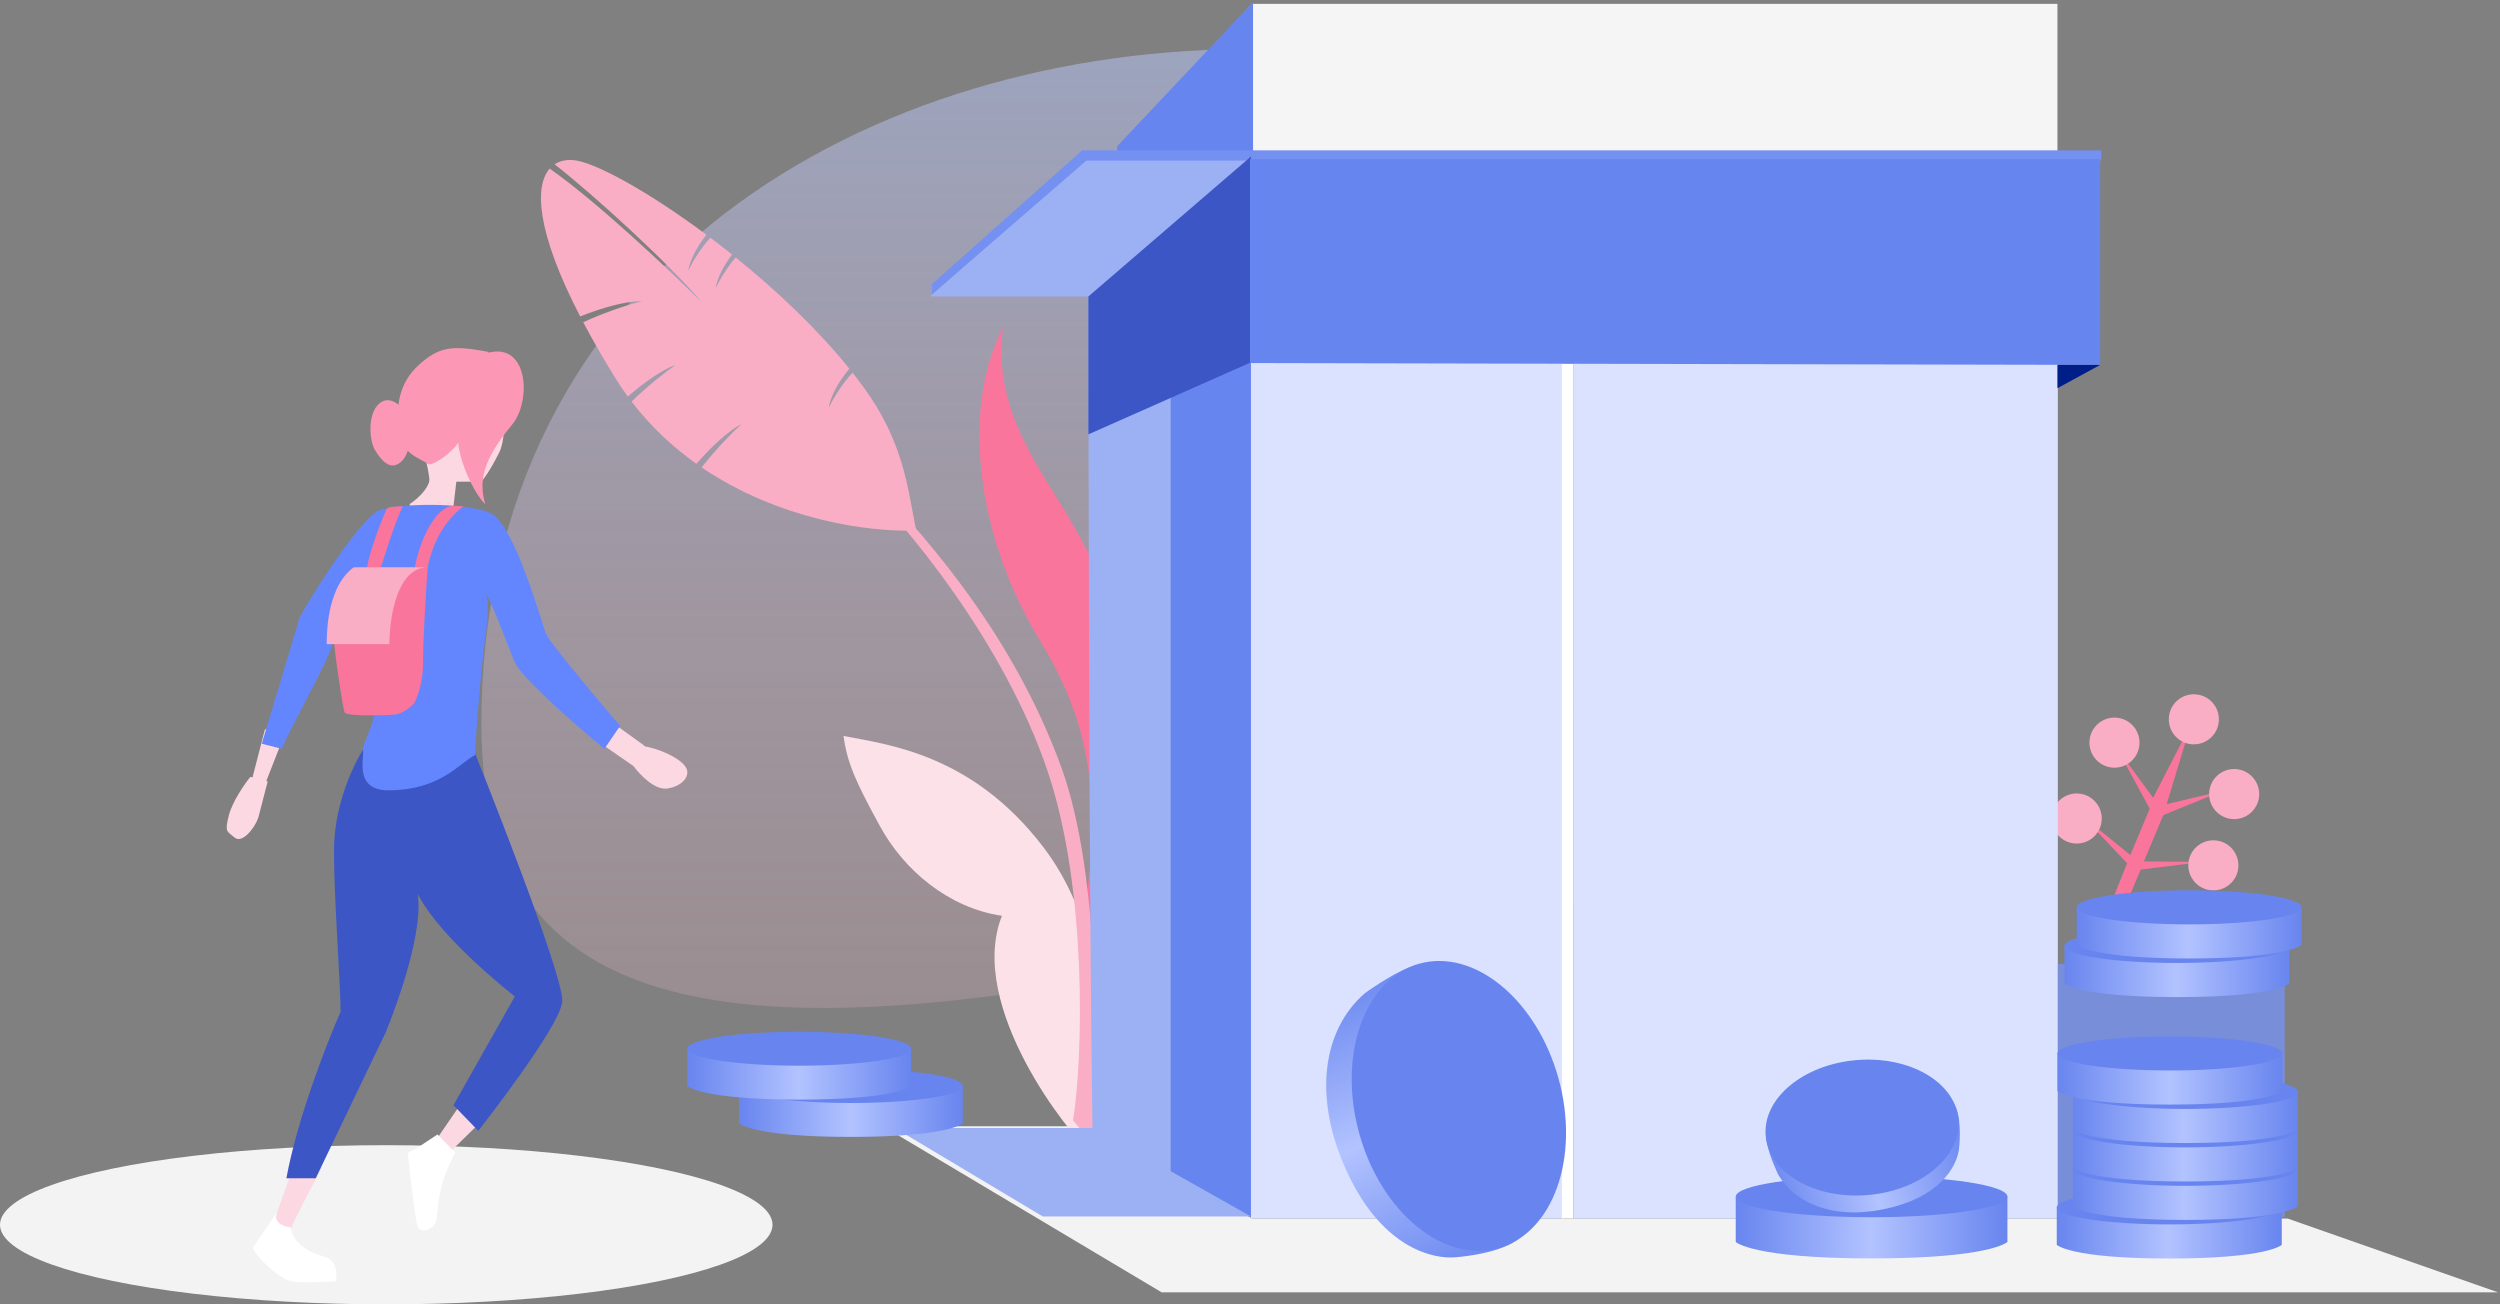 <?xml version="1.0" encoding="UTF-8"?>
<svg width="644px" height="336px" viewBox="0 0 644 336" version="1.1" xmlns="http://www.w3.org/2000/svg" xmlns:xlink="http://www.w3.org/1999/xlink">
    <rect x="0" y="0" width="644" height="336" fill="#808080" stroke="none"/>
    <title>编组</title>
    <defs>
        <linearGradient x1="47.729%" y1="20.371%" x2="47.729%" y2="94.443%" id="linearGradient-1">
            <stop stop-color="#BBCAFF" stop-opacity="0.48" offset="0%"></stop>
            <stop stop-color="#FFC5D6" stop-opacity="0.2" offset="100%"></stop>
        </linearGradient>
        <linearGradient x1="0%" y1="73.33%" x2="100%" y2="73.33%" id="linearGradient-2">
            <stop stop-color="#6885EF" offset="0%"></stop>
            <stop stop-color="#B2C3FF" offset="49.724%"></stop>
            <stop stop-color="#6885EF" offset="100%"></stop>
        </linearGradient>
        <linearGradient x1="0%" y1="73.338%" x2="100%" y2="73.338%" id="linearGradient-3">
            <stop stop-color="#6885EF" offset="0%"></stop>
            <stop stop-color="#B2C3FF" offset="49.724%"></stop>
            <stop stop-color="#6885EF" offset="100%"></stop>
        </linearGradient>
        <linearGradient x1="0%" y1="73.339%" x2="100%" y2="73.339%" id="linearGradient-4">
            <stop stop-color="#6885EF" offset="0%"></stop>
            <stop stop-color="#B2C3FF" offset="49.724%"></stop>
            <stop stop-color="#6885EF" offset="100%"></stop>
        </linearGradient>
        <linearGradient x1="0%" y1="73.332%" x2="100%" y2="73.332%" id="linearGradient-5">
            <stop stop-color="#6885EF" offset="0%"></stop>
            <stop stop-color="#B2C3FF" offset="49.724%"></stop>
            <stop stop-color="#6885EF" offset="100%"></stop>
        </linearGradient>
        <linearGradient x1="0%" y1="73.337%" x2="100%" y2="73.337%" id="linearGradient-6">
            <stop stop-color="#6885EF" offset="0%"></stop>
            <stop stop-color="#B2C3FF" offset="49.724%"></stop>
            <stop stop-color="#6885EF" offset="100%"></stop>
        </linearGradient>
        <linearGradient x1="0%" y1="73.335%" x2="100%" y2="73.335%" id="linearGradient-7">
            <stop stop-color="#6885EF" offset="0%"></stop>
            <stop stop-color="#B2C3FF" offset="49.724%"></stop>
            <stop stop-color="#6885EF" offset="100%"></stop>
        </linearGradient>
        <linearGradient x1="24.706%" y1="9.032%" x2="59.725%" y2="102.438%" id="linearGradient-8">
            <stop stop-color="#6885EF" offset="0%"></stop>
            <stop stop-color="#B2C3FF" offset="50.276%"></stop>
            <stop stop-color="#6885EF" offset="100%"></stop>
        </linearGradient>
        <linearGradient x1="3.68%" y1="67.72%" x2="103.425%" y2="47.825%" id="linearGradient-9">
            <stop stop-color="#6885EF" offset="0%"></stop>
            <stop stop-color="#B2C3FF" offset="50.276%"></stop>
            <stop stop-color="#6885EF" offset="100%"></stop>
        </linearGradient>
    </defs>
    <g id="Page-1" stroke="none" stroke-width="1" fill="none" fill-rule="evenodd">
        <g id="Retail-Bank" transform="translate(-73, -173)">
            <g id="编组" transform="translate(73, 173)">
                <g id="bg" transform="translate(124, 12)" fill="url(#linearGradient-1)" fill-rule="nonzero">
                    <path d="M199.758,232.116 C64.773,262.349 0,251.114 0,174.623 C0,-61.295 401,-53.365 401,174.623 C401,245.069 334.744,201.883 199.758,232.116 Z" id="Shape"></path>
                </g>
                <g id="shadows" transform="translate(0, 290)" fill="#F3F3F3" fill-rule="nonzero">
                    <polygon id="Shape" points="279.759 0.12 227.456 0.12 299.253 42.913 643.5 42.913 589.296 23.894 322.552 23.894"></polygon>
                    <ellipse id="Oval" cx="99.5" cy="25.5" rx="99.5" ry="20.5"></ellipse>
                </g>
                <g id="plants" transform="translate(139, 41)">
                    <g id="plant-3" transform="translate(389, 137)" fill-rule="nonzero">
                        <polygon id="Shape" fill="#F9759C" points="19.939 44.361 14.909 56.995 18.446 57.916 23.435 45.996 39.342 44.035 24.274 43.891 29.263 31.971 44.7 25.675 30.142 29.15 36.339 8.685 26.646 27.514 17.324 14.776 25.767 30.335 20.778 42.255 8.429 32.215"></polygon>
                        <circle id="Oval" fill="#F9AEC5" transform="translate(6.957, 32.849) rotate(3.274) translate(-6.957, -32.849) " cx="6.957" cy="32.849" r="6.451"></circle>
                        <circle id="Oval" fill="#F9AEC5" transform="translate(16.69, 13.304) rotate(3.274) translate(-16.69, -13.304) " cx="16.69" cy="13.304" r="6.451"></circle>
                        <circle id="Oval" fill="#F9AEC5" transform="translate(37.136, 7.294) rotate(3.274) translate(-37.136, -7.294) " cx="37.136" cy="7.294" r="6.451"></circle>
                        <circle id="Oval" fill="#F9AEC5" transform="translate(47.521, 26.554) rotate(3.274) translate(-47.521, -26.554) " cx="47.521" cy="26.554" r="6.451"></circle>
                        <circle id="Oval" fill="#F9AEC5" transform="translate(42.163, 44.914) rotate(3.274) translate(-42.163, -44.914) " cx="42.163" cy="44.914" r="6.451"></circle>
                    </g>
                    <g id="plant-2" transform="translate(78, 43)" fill-rule="nonzero">
                        <path d="M81.711,140.231 C82.506,167.08 70.003,209.879 61.209,208.492 C55.229,207.549 61.404,163.838 63.693,140.181 C66.238,113.887 60.629,97.032 51.005,81.207 C32.971,51.551 31.5,19 41.404,0.377 C38.5,22 51.394,37.012 59,50.5 C66.606,63.988 80.115,86.357 81.711,140.231 Z" id="Shape" fill="#F9759C"></path>
                        <path d="M51.789,134.258 C33.403,110.112 11.447,107.776 0.297,105.583 C1.223,112.558 3.522,117.557 9.692,128.849 C15.863,140.142 27.28,149.852 41.097,151.912 C31.833,175.343 59.082,208.89 63.295,212.124 C63.743,208.027 74.772,164.441 51.789,134.258 Z" id="Shape" fill="#FCE1E9"></path>
                    </g>
                    <g id="plant-1" fill="#F9AEC5">
                        <path d="M130.938,157.868 C141.154,188.298 139.968,231.737 137.418,247.626 L142.212,253.299 C143.75,232.834 144.624,184.78 134.385,156.615 C121.225,120.416 96.688,94.078 83.244,80.361 L82.492,82.586 C93.93,93.65 119.633,124.196 130.938,157.868 Z" id="Shape" fill-rule="nonzero"></path>
                        <path d="M3.867,1.327 C13.983,9.213 33.484,27.027 41.68,36.764 C33.791,28.922 14.95,11.089 2.692,2.496 L2.739,2.28 C-1.411,6.715 -0.913,18.542 10.45,40.514 C16.067,38.268 22.165,36.563 26.342,36.571 C22.894,37.467 16.926,39.381 11.231,42.008 C13.543,46.382 16.274,51.146 19.47,56.318 C20.507,57.996 21.593,59.607 22.724,61.153 C26.907,57.512 31.49,54.293 35.069,52.972 C32.344,54.876 27.871,58.375 23.69,62.446 C28.625,68.897 34.335,74.177 40.398,78.472 C44.185,74.105 48.52,70.058 52.043,68.203 C49.532,70.5 45.425,74.693 41.746,79.408 C61.596,92.89 84.837,96.146 97.002,95.655 C96.698,94.162 96.42,92.643 96.136,91.097 C94.419,81.729 92.511,71.325 83.716,59.112 C82.733,57.746 81.702,56.382 80.632,55.024 C77.821,57.916 75.538,61.839 74.537,63.942 C74.893,61.021 77.315,56.912 79.792,53.971 C71.526,43.707 60.998,33.784 50.508,25.317 C48.152,28.046 46.275,31.311 45.393,33.164 C45.697,30.673 47.503,27.317 49.565,24.559 C47.699,23.068 45.836,21.624 43.99,20.234 C41.37,23.073 39.262,26.715 38.311,28.713 C38.639,26.027 40.713,22.335 42.971,19.471 C27.711,8.104 13.737,0.491 8.443,0.218 C6.708,0.129 5.146,0.482 3.867,1.327 Z" id="Shape"></path>
                    </g>
                </g>
                <g id="building" transform="translate(230, 0)" fill-rule="nonzero">
                    <polygon id="Shape" fill="#F5F5F5" points="60 36.845 60 69 92.5 40 300 40.535 300 1 92.5 1"></polygon>
                    <polygon id="Shape" fill="#6785EF" points="92.78 39.787 92.78 0.553 57.787 37.666 57.787 71.068"></polygon>
                    <path d="M51.425,290.566 L0.494,290.566 L38.625,313.364 L92.249,313.364 L92.249,40.317 L50.365,40.317 L9.54,76.37 L50.365,76.37 C50.365,76.37 50.365,220.404 51.425,290.566 Z" id="Shape" fill="#9CB0F4"></path>
                    <polygon id="Shape" fill="#7490F1" points="10.07 73.189 10.07 75.84 49.834 41.378 311.272 41.378 311.272 38.727 48.774 38.727"></polygon>
                    <polygon id="Shape" fill="#6785EF" points="71.572 301.7 71.572 101.819 92.249 92.806 92.249 313.364"></polygon>
                    <polygon id="Shape" fill="#3C56C6" points="92.249 40.317 50.365 76.37 50.365 111.892 92.249 93.336"></polygon>
                    <polygon id="Rectangle-path" fill="#DAE2FF" points="92.249 93.336 172.838 93.336 172.838 313.894 92.249 313.894"></polygon>
                    <polygon id="Shape" fill="#FFFFFF" points="172.332 93.653 175.303 93.653 175.303 313.869 172.332 313.869"></polygon>
                    <polygon id="Shape" fill="#DAE2FF" points="175.303 93.036 300.097 93.036 300.097 313.9 175.303 313.9"></polygon>
                    <polygon id="Shape" fill="#6785EF" points="311 41 92 41 92 93.521 311 94"></polygon>
                    <polygon id="Shape" fill="#001E87" points="311 94 300 94 300 100"></polygon>
                    <polygon id="Shape" fill-opacity="0.7" fill="#7795FF" points="358.531 253.968 358.531 313.527 300.097 313.527 300.097 253.968 300.097 248.296 318.364 248.159"></polygon>
                </g>
                <g id="coins" transform="translate(177, 229)" fill-rule="nonzero">
                    <path d="M13.369,50.764 L71.013,50.764 L71.013,60.371 C71.013,60.371 67.519,63.865 42.191,63.865 C16.862,63.865 13.369,60.371 13.369,60.371 L13.369,50.764 Z" id="Shape" fill="url(#linearGradient-2)"></path>
                    <ellipse id="Oval" fill="#6885EF" cx="42.191" cy="50.764" rx="28.822" ry="4.367"></ellipse>
                    <path d="M0.055,41.156 L57.7,41.156 L57.7,50.764 C57.7,50.764 54.206,54.257 28.877,54.257 C3.549,54.257 0.055,50.764 0.055,50.764 L0.055,41.156 Z" id="Shape" fill="url(#linearGradient-3)"></path>
                    <ellipse id="Oval" fill="#6885EF" cx="28.877" cy="41.156" rx="28.822" ry="4.367"></ellipse>
                    <path d="M354.802,14.672 L412.763,14.672 L412.763,24.333 C412.763,24.333 409.25,27.845 383.782,27.845 C358.315,27.845 354.802,24.333 354.802,24.333 L354.802,14.672 Z" id="Shape" fill="url(#linearGradient-4)"></path>
                    <ellipse id="Oval" fill="#6885EF" cx="383.782" cy="14.672" rx="28.98" ry="4.391"></ellipse>
                    <path d="M357.952,4.732 L415.913,4.732 L415.913,14.392 C415.913,14.392 412.401,17.905 386.933,17.905 C361.465,17.905 357.952,14.392 357.952,14.392 L357.952,4.732 Z" id="Shape" fill="url(#linearGradient-5)"></path>
                    <ellipse id="Oval" fill="#6885EF" cx="386.933" cy="4.732" rx="28.98" ry="4.391"></ellipse>
                    <path d="M352.821,82.021 L410.782,82.021 L410.782,91.681 C410.782,91.681 407.269,95.194 381.802,95.194 C356.334,95.194 352.821,91.681 352.821,91.681 L352.821,82.021 Z" id="Shape" fill="url(#linearGradient-5)"></path>
                    <ellipse id="Oval" fill="#6885EF" cx="381.802" cy="82.021" rx="28.98" ry="4.391"></ellipse>
                    <path d="M356.962,72.081 L414.923,72.081 L414.923,81.741 C414.923,81.741 411.41,85.253 385.942,85.253 C360.475,85.253 356.962,81.741 356.962,81.741 L356.962,72.081 Z" id="Shape" fill="url(#linearGradient-6)"></path>
                    <ellipse id="Oval" fill="#6885EF" cx="385.942" cy="72.081" rx="28.98" ry="4.391"></ellipse>
                    <path d="M356.962,62.176 L414.923,62.176 L414.923,71.836 C414.923,71.836 411.41,75.349 385.942,75.349 C360.475,75.349 356.962,71.836 356.962,71.836 L356.962,62.176 Z" id="Shape" fill="url(#linearGradient-5)"></path>
                    <ellipse id="Oval" fill="#6885EF" cx="385.942" cy="62.176" rx="28.98" ry="4.391"></ellipse>
                    <path d="M356.962,52.272 L414.923,52.272 L414.923,61.932 C414.923,61.932 411.41,65.445 385.942,65.445 C360.475,65.445 356.962,61.932 356.962,61.932 L356.962,52.272 Z" id="Shape" fill="url(#linearGradient-5)"></path>
                    <ellipse id="Oval" fill="#6885EF" cx="385.942" cy="52.272" rx="28.98" ry="4.391"></ellipse>
                    <path d="M353,42.368 L410.961,42.368 L410.961,52.028 C410.961,52.028 407.448,55.541 381.981,55.541 C356.513,55.541 353,52.028 353,52.028 L353,42.368 Z" id="Shape" fill="url(#linearGradient-5)"></path>
                    <ellipse id="Oval" fill="#6885EF" cx="381.981" cy="42.368" rx="28.98" ry="4.391"></ellipse>
                    <path d="M270.127,79.26 L340.112,79.26 L340.112,90.924 C340.112,90.924 335.87,95.165 305.12,95.165 C274.369,95.165 270.127,90.924 270.127,90.924 L270.127,79.26 Z" id="Shape" fill="url(#linearGradient-7)"></path>
                    <ellipse id="Oval" fill="#6885EF" cx="305.12" cy="79.26" rx="34.992" ry="5.302"></ellipse>
                    <path d="M174.556,26.885 C174.556,26.885 181.004,22.144 185.968,20.229 C213.07,9.768 237.918,73.951 213.545,90.6 C208.249,94.217 197.854,94.879 197.854,94.879 C192.624,95.354 179.528,92.977 170.277,73.482 C161.025,53.988 163.62,36.395 174.556,26.885 Z" id="Shape" fill="url(#linearGradient-8)"></path>
                    <ellipse id="Oval" fill="#6885EF" transform="translate(198.806, 55.89) rotate(-15.529) translate(-198.806, -55.89) " cx="198.806" cy="55.89" rx="26.627" ry="38.038"></ellipse>
                    <path d="M281.048,73.541 C281.048,73.541 278.781,68.813 278.152,65.385 C274.719,46.668 319.055,38.488 326.804,56.203 C328.487,60.052 327.648,66.823 327.648,66.823 C327.317,70.247 324.192,78.387 310.518,81.968 C296.844,85.549 285.837,81.737 281.048,73.541 Z" id="Shape" fill="url(#linearGradient-9)"></path>
                    <ellipse id="Oval" fill="#6885EF" transform="translate(302.668, 61.464) rotate(-94.818) translate(-302.668, -61.464) " cx="302.668" cy="61.464" rx="17.442" ry="24.917"></ellipse>
                </g>
                <g id="character" transform="translate(58, 89)" fill-rule="nonzero">
                    <path d="M12.329,226.199 L16.927,213.363 L25.005,211.632 C22.312,216.633 16.927,226.864 16.927,227.787 C16.927,228.71 13.291,228.699 12.329,226.199 Z" id="Shape" fill="#FCD8E3"></path>
                    <polygon id="Shape" fill="#FCD8E3" points="54.352 204.613 61.566 194.106 68.108 197.774 57.814 207.877"></polygon>
                    <path d="M23.334,214.517 L15.773,214.517 C18.565,199.219 26.242,179.569 29.731,171.656 C29.731,164.403 28.034,142.744 28.034,130.084 C28.034,117.424 33.874,106.368 36.201,103.071 L64.375,105.073 C64.375,105.073 87.419,162.405 86.837,168.999 C86.255,175.593 65.207,202.298 65.207,202.298 L58.809,195.704 L74.624,167.68 C74.624,167.68 55.514,152.914 49.617,141.296 C51.368,153.061 41.362,176.932 41.362,176.932 L23.334,214.517 Z" id="Shape" fill="#3C56C6"></path>
                    <path d="M16.927,241.058 C14.619,240.596 8.465,235.672 7.119,232.403 L13.465,223.172 C12.081,225.941 15.196,227.018 16.927,227.21 C16.927,227.21 16.927,232.403 25.582,234.711 C28.978,235.617 28.851,239.711 28.467,241.058 C24.428,241.25 19.235,241.519 16.927,241.058 Z" id="Shape" fill="#FFFFFF"></path>
                    <path d="M54.688,203.236 L49.578,206.629 L47.062,208.04 C47.062,208.04 48.74,224.387 49.578,226.827 C50.417,229.267 54.154,227.437 54.459,225.15 C54.821,222.433 54.764,220.126 55.869,216.199 C56.975,212.272 58.284,209.73 59.301,207.925 L54.688,203.236 Z" id="Shape" fill="#FFFFFF"></path>
                    <path d="M52.699,34.503 C52.238,37.272 49.045,39.888 47.506,40.849 C47.506,42.696 54.815,43.927 58.469,44.311 L59.623,34.503 L52.699,34.503 Z" id="Shape" fill="#FCD8E3"></path>
                    <path d="M50.391,25.848 C51.776,28.618 52.507,33.156 52.699,35.08 L58.469,35.08 L65.97,35.08 C66.547,34.503 68.277,32.195 70.585,27.579 C73.47,21.809 70.585,8.539 69.431,6.808 C68.277,5.077 61.931,-0.115 55.584,5.077 C49.237,10.27 48.661,22.386 50.391,25.848 Z" id="Shape" fill="#FCD8E3"></path>
                    <path d="M67.7,15.463 C69.431,12.578 71.855,5.77 67.7,1.616 C58.469,-0.115 55.057,0.268 49.814,5.077 C44.772,9.702 44.045,15.463 44.622,21.809 C45.199,28.156 50.968,29.31 52.122,30.464 C53.276,31.618 61.354,25.848 61.354,21.809 C61.354,18.578 65.585,16.232 67.7,15.463 Z" id="Shape" fill="#FC97B5"></path>
                    <path d="M39.743,14.917 C42.255,12.834 44.931,15.208 45.955,16.656 C46.525,18.834 47.642,23.419 47.556,24.338 C47.449,25.487 47.128,28.934 44.669,30.443 C42.21,31.952 40.127,29.44 38.618,26.981 C37.109,24.523 36.603,17.522 39.743,14.917 Z" id="Shape" fill="#FC97B5"></path>
                    <path d="M73.885,20.438 C78.942,14.391 78.164,-0.959 67.703,1.894 C61.998,8.075 64.099,10.447 63.482,13.211 C62.714,16.651 61.98,18.296 60.417,21.802 L60.396,21.85 C58.557,25.973 63.482,37.555 67.014,40.883 C65.326,35.178 66.169,29.663 73.885,20.438 Z" id="Shape" fill="#FC97B5"></path>
                    <polygon id="Shape" fill="#FCD8E3" points="105.203 108.355 97.703 103.162 97.703 95.661 108.088 103.162"></polygon>
                    <polygon id="Shape" fill="#FCD8E3" points="6.903 111.826 10.218 98.977 16.958 95.949 9.967 113.809"></polygon>
                    <path d="M39.429,90.469 C37.698,99.302 37.255,98.444 35.371,103.899 C36.333,104.992 32.509,114.583 42.028,114.583 C55.816,114.583 60.721,107.079 64.375,105.549 C64.375,102.269 65.97,82.254 67.123,74.384 C68.047,68.087 67.508,64.584 67.123,63.928 C68.854,66.333 72.778,77.401 74.624,81.598 C76.47,85.796 90.779,98.214 97.703,103.899 L101.742,97.969 C101.165,97.392 83.856,77.007 82.702,74.384 C81.548,71.76 74.624,46.042 68.277,43.157 C61.931,40.272 44.045,40.614 39.429,42.582 C35.736,44.156 24.812,59.92 19.235,69.977 L9.427,102.587 L14.619,103.899 C16.158,99.745 26.851,80.471 27.313,77.847 C27.89,74.568 37.698,64.074 37.698,65.386 C37.698,71.944 41.16,81.635 39.429,90.469 Z" id="Shape" fill="#6386FF"></path>
                    <path d="M113.858,114.124 C110.627,114.586 106.742,110.47 105.203,108.355 C104.626,106.432 104.28,102.7 107.511,103.162 C111.55,103.739 116.743,106.047 118.474,108.355 C120.205,110.663 117.897,113.547 113.858,114.124 Z" id="Shape" fill="#FCD8E3"></path>
                    <path d="M0.956,121.018 C1.879,117.442 5.029,112.932 6.488,111.124 L10.958,112.277 L8.652,121.215 C7.931,124.009 4.399,128.46 2.453,126.767 C0.506,125.073 -0.197,125.487 0.956,121.018 Z" id="Shape" fill="#FCD8E3"></path>
                    <path d="M51.545,63.351 C51.545,63.351 50.968,49.504 61.354,41.426 C60.777,41.426 58.674,41.192 57.892,41.426 C52.122,43.157 47.507,57.005 48.66,63.351 L51.545,63.351 Z" id="Shape" fill="#F9759C"></path>
                    <path d="M40.006,57.582 C40.006,57.582 43.66,45.465 45.776,41.426 C45.199,41.426 42.314,41.426 41.737,42.003 C41.084,42.656 36.544,54.697 36.544,57.582 L40.006,57.582 Z" id="Shape" fill="#F9759C"></path>
                    <path d="M50.968,81.814 C50.968,75.352 51.773,63.107 52.157,57.145 L34.33,57.145 C32.407,62.146 27.89,72.006 27.89,74.314 C27.89,77.198 30.184,92.78 30.761,94.511 C31.061,95.41 38.39,95.387 43.454,95.088 C46.187,94.927 48.647,92.203 48.647,92.203 C48.647,92.203 50.968,88.276 50.968,81.814 Z" id="Shape" fill="#F9759C"></path>
                    <path d="M26.159,76.926 C26.159,66.54 29.079,60.03 33.117,57.145 L52.157,57.145 C44.311,57.145 42.314,70.002 42.314,76.926 L26.159,76.926 Z" id="Shape" fill="#F9AEC5"></path>
                </g>
            </g>
        </g>
    </g>
</svg>